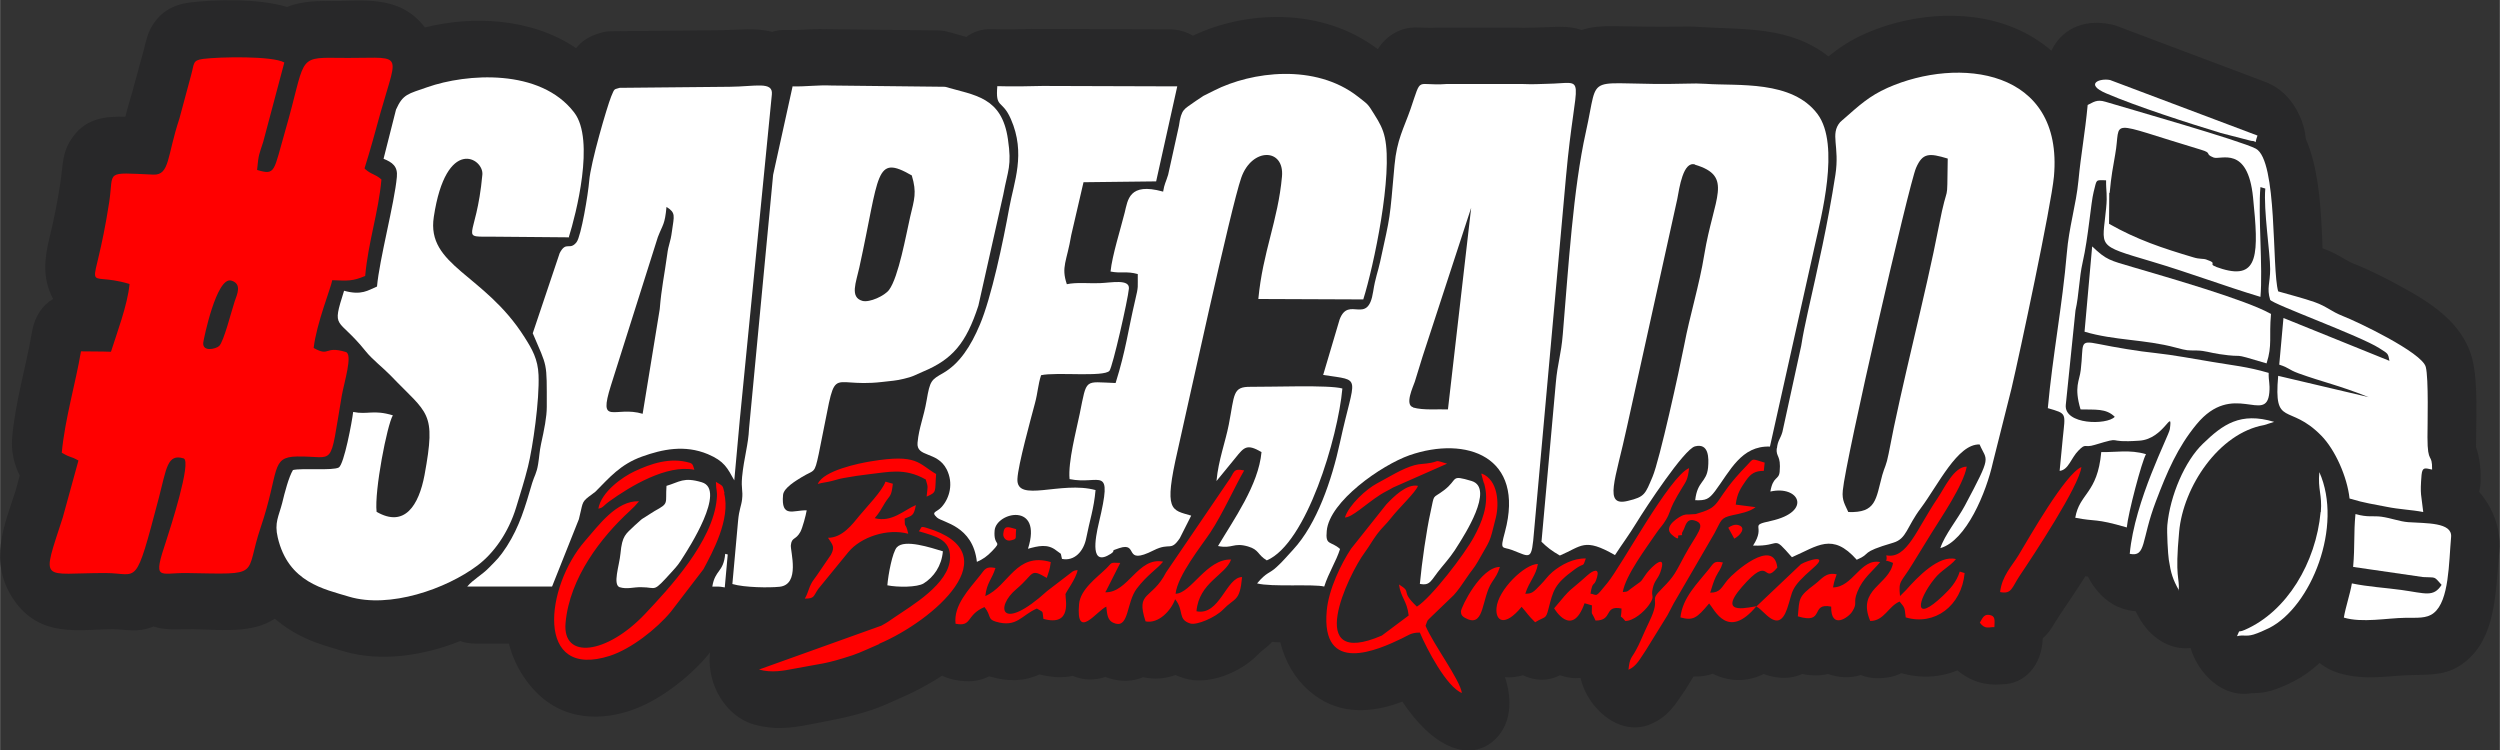 <?xml version="1.0" encoding="UTF-8"?>
<!DOCTYPE svg PUBLIC "-//W3C//DTD SVG 1.1//EN" "http://www.w3.org/Graphics/SVG/1.1/DTD/svg11.dtd">
<!-- Creator: CorelDRAW -->
<svg xmlns="http://www.w3.org/2000/svg" xml:space="preserve" width="33.867mm" height="10.16mm" version="1.1" style="shape-rendering:geometricPrecision; text-rendering:geometricPrecision; image-rendering:optimizeQuality; fill-rule:evenodd; clip-rule:evenodd"
viewBox="0 0 118.39 35.52"
 xmlns:xlink="http://www.w3.org/1999/xlink"
 xmlns:xodm="http://www.corel.com/coreldraw/odm/2003">
 <rect x="0" y="0" width="118.39" height="35.52" fill="#333333" stroke="none"/>
 <defs>
  <style type="text/css">
   <![CDATA[
    .fil0 {fill:#282829}
    .fil2 {fill:red}
    .fil1 {fill:white}
   ]]>
  </style>
 </defs>
 <g id="Camada_x0020_1">
  <g id="_2486908459616">
   <path class="fil0" d="M24.1 30.48l-1.61 -0c-0.24,0 -0.47,-0.04 -0.7,-0.12 -1.74,0.7 -3.77,1 -5.5,0.49 -0.63,-0.19 -1.22,-0.34 -1.84,-0.63 -0.53,-0.24 -1.01,-0.55 -1.44,-0.92 -1.06,0.72 -2.61,0.52 -3.87,0.5 -0.69,-0.01 -1.29,0.07 -1.88,-0.13 -0.02,0.01 -0.04,0.02 -0.07,0.03 -0.71,0.27 -1.16,0.11 -1.86,0.1 -1.55,-0 -3.43,0.44 -4.68,-1.39 -1.23,-1.8 -0.43,-3.58 0.08,-5.16l0.2 -0.73c-0.28,-0.54 -0.41,-1.17 -0.36,-1.79 0.16,-1.77 0.65,-3.31 0.94,-5.01 0.12,-0.72 0.49,-1.27 1,-1.56 -0.54,-1.02 -0.4,-1.98 -0.15,-2.99 0.2,-0.82 0.36,-1.64 0.49,-2.49 0.14,-0.89 0.06,-1.48 0.62,-2.23 0.63,-0.85 1.53,-0.95 2.46,-0.92 0.1,-0.38 0.2,-0.76 0.32,-1.14l0.55 -2.01c0.14,-0.53 0.18,-0.85 0.5,-1.31 0.42,-0.59 0.99,-0.86 1.67,-0.95 1.11,-0.14 3.26,-0.21 4.62,0.21 0.49,-0.2 1.13,-0.3 1.99,-0.28 1.49,0.02 3.31,-0.36 4.54,1.25 2.19,-0.55 5,-0.48 7.16,0.98 0.27,-0.34 0.61,-0.56 1.11,-0.71 0.19,-0.06 0.36,-0.09 0.56,-0.09l5.21 -0.05c0.81,-0.01 1.63,-0.13 2.4,0.08 0.21,-0.07 0.43,-0.1 0.67,-0.09 0.61,0.02 1.21,-0.06 1.83,-0.04l5.34 0.06c0.2,0 0.38,0.03 0.58,0.09 0.27,0.08 0.53,0.15 0.78,0.22 0.33,-0.25 0.73,-0.38 1.18,-0.37 0.67,0.02 1.35,0.01 2.01,-0.01 0.03,-0 0.05,-0 0.07,-0l6.37 0.02c0.38,0 0.76,0.1 1.1,0.3 2.51,-1.19 6.1,-1.37 8.76,0.64 0.18,-0.3 0.43,-0.56 0.78,-0.76 0.73,-0.42 1.23,-0.21 1.98,-0.26 0.05,-0 0.09,-0 0.14,-0l3.65 -0c0.04,0 0.07,0 0.11,0 0.33,0.02 0.65,-0.01 0.98,-0.01 0.72,-0.01 1.36,-0.11 2.01,0.12 0.48,-0.16 1.01,-0.19 1.57,-0.18 1.01,0.01 2.01,0.04 3.02,0.02 0.34,-0.01 0.69,-0.01 1.03,0.02 2.04,0.13 4.24,-0.05 6.07,1.39 0.51,-0.41 1.02,-0.75 1.68,-1.05 0.51,-0.23 1.03,-0.41 1.57,-0.55 2.23,-0.58 5.16,-0.52 7.31,1.33 0.44,-0.93 1.42,-1.53 2.8,-1.25 0.12,0.02 0.23,0.05 0.35,0.1l6.98 2.63c0.71,0.27 1.27,0.82 1.62,1.59 0.17,0.37 0.27,0.74 0.3,1.11 0.56,1.3 0.68,2.88 0.75,4.18 0.02,0.29 0.03,0.64 0.04,1 0.37,0.13 0.7,0.3 1.05,0.51 0.12,0.07 0.22,0.13 0.34,0.18 0.74,0.29 1.56,0.7 2.27,1.09 1.34,0.73 2.99,1.69 3.44,3.49 0.28,1.14 0.17,2.93 0.17,4.11 0,0.01 0,0.02 0,0.03 0.17,0.5 0.23,1 0.22,1.55 -0,0.2 -0.03,0.4 -0.07,0.58 0.19,0.21 0.36,0.46 0.52,0.75 0.35,0.66 0.5,1.39 0.43,2.09 -0.18,1.95 -0.15,4.04 -1.62,5.21 -0.78,0.62 -1.5,0.6 -2.46,0.62 -1.23,0.02 -2.23,0.29 -3.54,-0.1 -0.33,-0.1 -0.62,-0.26 -0.89,-0.47 -0.38,0.35 -0.78,0.64 -1.21,0.86 -0.33,0.17 -0.69,0.33 -1.04,0.44 -0.34,0.1 -0.63,0.13 -0.98,0.13 -0.88,0.16 -1.8,-0.29 -2.42,-1.19 -0.21,-0.3 -0.36,-0.62 -0.46,-0.95 -0.95,0.11 -1.91,-0.46 -2.47,-1.49 -0.05,-0.09 -0.09,-0.17 -0.13,-0.25 -0.11,-0.01 -0.23,-0.03 -0.34,-0.05 -0.67,-0.14 -1.24,-0.54 -1.69,-1.2 -0.09,-0.13 -0.16,-0.26 -0.23,-0.39 -0.04,-0.01 -0.08,-0.01 -0.12,-0.02 -0.47,0.74 -0.92,1.4 -1.23,1.86 -0.29,0.43 -0.42,0.76 -0.79,1.08 -0.04,1.27 -0.84,2.17 -1.93,2.18 -0.77,0.07 -1.48,-0.13 -2.11,-0.66 -0.8,0.33 -1.71,0.4 -2.66,0.13 -0.29,0.15 -0.64,0.24 -1.14,0.24 -0.27,0 -0.53,-0.05 -0.78,-0.15 -0.52,0.16 -1.05,0.13 -1.55,-0.05 -0.37,0.09 -0.78,0.09 -1.22,0 -0.35,0.16 -0.75,0.22 -1.19,0.16 -0.23,-0.03 -0.44,-0.08 -0.63,-0.16 -0.78,0.38 -1.6,0.39 -2.42,-0.01 -0.28,0.1 -0.57,0.14 -0.91,0.13l-0.35 0.57c-0.02,0.03 -0.03,0.05 -0.05,0.08 -0.51,0.74 -0.8,1.25 -1.64,1.61 -0.78,0.33 -1.67,0.11 -2.4,-0.6 -0.45,-0.44 -0.77,-0.99 -0.91,-1.59 -0.31,0.03 -0.63,-0.01 -0.98,-0.13 -0.54,0.29 -1.17,0.28 -1.75,0 -0.27,0.08 -0.56,0.12 -0.85,0.09 0.08,0.25 0.15,0.51 0.18,0.77 0.12,0.9 -0.11,1.68 -0.67,2.2 -0.56,0.52 -1.28,0.64 -2.04,0.34 -0.89,-0.35 -1.68,-1.18 -2.33,-2.15 -0.14,0.05 -0.29,0.1 -0.43,0.15 -1.26,0.39 -2.71,0.44 -3.96,-0.64 -0.73,-0.63 -1.17,-1.44 -1.39,-2.32 -0.13,-0 -0.26,-0.01 -0.39,-0.02 -0,0 -0,0 -0,0 -0.22,0.25 -0.46,0.38 -0.67,0.6 -0.79,0.82 -2.31,1.48 -3.47,1.13 -0.15,-0.05 -0.3,-0.1 -0.44,-0.16 -0.46,0.17 -0.97,0.22 -1.49,0.11 -0.01,-0 -0.02,-0 -0.03,-0.01 -0.49,0.21 -1.04,0.23 -1.59,0.06 -0.07,-0.02 -0.14,-0.05 -0.21,-0.07 -0.47,0.16 -0.99,0.18 -1.54,-0.05 -0.46,0.1 -0.99,0.08 -1.58,-0.07 -0.73,0.34 -1.5,0.35 -2.34,0.1 -0.01,-0 -0.03,-0.01 -0.04,-0.01 -0.46,0.24 -0.98,0.3 -1.67,0.16 -0.19,-0.04 -0.38,-0.1 -0.56,-0.19 -0.67,0.44 -1.35,0.79 -1.93,1.04 -0.46,0.2 -0.91,0.42 -1.39,0.58 -1.06,0.35 -1.92,0.49 -3,0.7 -0.86,0.17 -1.64,0.25 -2.56,0 -1.06,-0.29 -1.9,-1.32 -2.09,-2.55 -0.05,-0.3 -0.05,-0.6 -0.02,-0.87l-0.03 0.03c-0.02,0.02 -0.03,0.04 -0.05,0.07 -0.93,1.12 -2.4,2.24 -3.74,2.67 -1.6,0.52 -3.51,0.41 -4.85,-1.4 -0.41,-0.55 -0.69,-1.15 -0.85,-1.77z"/>
   <path class="fil1" d="M80.27 7.8c1.84,0.55 0.89,1.53 0.44,4.26 -0.23,1.43 -0.69,2.9 -0.95,4.28 -0.22,1.14 -1.17,5.47 -1.5,6.24 -0.35,0.83 -0.37,0.95 -1.16,1.14 -1.19,0.3 -0.59,-0.99 -0.05,-3.51l2.38 -10.78c0.1,-0.54 0.28,-1.81 0.84,-1.64zm-7.29 17.84c0.3,0.29 0.49,0.44 0.89,0.67 1.04,-0.44 1.15,-0.86 2.61,-0.02 0.35,-0.54 0.65,-0.93 1.01,-1.52 0.44,-0.72 2.27,-3.5 2.78,-3.63 0.66,-0.17 0.66,0.55 0.62,1 -0.07,0.72 -0.51,0.63 -0.61,1.55 0.51,0.02 0.65,-0.05 0.94,-0.43 0.71,-0.95 1.24,-2.16 2.6,-2.11l2.13 -9.54c0.28,-1.29 1.21,-4.74 0.13,-6.2 -1.21,-1.63 -3.78,-1.33 -5.31,-1.44 -0.3,-0.02 -0.59,-0.02 -0.85,-0.01 -5.03,0.14 -4.14,-0.74 -4.82,2.3 -0.6,2.7 -0.82,6.35 -1.09,9.56 -0.08,0.99 -0.25,1.38 -0.33,2.3l-0.68 7.54z"/>
   <path class="fil1" d="M87.27 23.23c0.13,-1.45 3.14,-14.53 3.47,-15.28 0.31,-0.71 0.61,-0.71 1.5,-0.44 -0.04,2.47 0.04,0.83 -0.42,3.2 -0.62,3.22 -1.78,7.57 -2.38,10.78 -0.11,0.57 -0.19,0.62 -0.3,1.01 -0.31,1.15 -0.28,1.8 -1.61,1.75 -0.14,-0.33 -0.31,-0.54 -0.26,-1.01zm-3.13 -2c-0.04,0.44 0.21,0.31 0.14,1.11 -0.04,0.41 -0.31,0.19 -0.44,0.94 1.35,-0.31 2.01,0.95 0.03,1.39 -1.11,0.24 -0.2,0.17 -0.85,1.17 1.39,0.05 0.87,-0.55 1.84,0.55 1.21,-0.52 1.91,-1.19 3.07,0.12 0.76,-0.32 0.07,-0.32 1.74,-0.81 0.63,-0.19 0.62,-0.74 1.3,-1.64 0.82,-1.1 1.74,-3.05 2.78,-3.01 0.35,0.82 0.61,0.44 -0.7,2.9 -0.33,0.62 -0.96,1.39 -1.16,2.01 1.23,-0.35 2.18,-2.65 2.49,-4.06l0.88 -3.5c0.39,-1.66 1.88,-8.65 2.01,-10.04 0.46,-5.12 -4.52,-5.69 -7.88,-4.2 -0.87,0.39 -1.34,0.83 -2.07,1.47 -0.02,0.02 -0.04,0.04 -0.06,0.05l-0.12 0.11c-0.48,0.57 -0.01,1.13 -0.22,2.49 -0.37,2.38 -0.82,4.33 -1.31,6.52 -0.13,0.6 -0.22,1.01 -0.31,1.58l-0.89 4.08c-0.1,0.34 -0.22,0.39 -0.26,0.78z"/>
   <path class="fil1" d="M26.94 11.21c0.32,-1.02 1.25,-4.58 0.25,-5.88 -1.61,-2.11 -5.11,-1.85 -6.96,-1.2 -0.91,0.32 -1.15,0.32 -1.48,1.06l-0.59 2.33c0.42,0.17 0.68,0.36 0.63,0.86 -0.11,1.23 -0.83,3.92 -0.94,5.19 -0.43,0.18 -0.73,0.43 -1.56,0.2 -0.6,1.9 -0.32,1.19 1.02,2.86 0.3,0.38 0.82,0.78 1.19,1.16 1.77,1.85 2.16,1.67 1.6,4.71 -0.27,1.43 -0.94,2.51 -2.27,1.74 -0.11,-1 0.5,-4.12 0.77,-4.57 -0.93,-0.28 -1.18,-0.02 -1.88,-0.16 -0.05,0.45 -0.43,2.48 -0.68,2.63 -0.29,0.16 -1.73,0.02 -2.17,0.12 -0.2,0.33 -0.39,1.06 -0.51,1.56 -0.16,0.63 -0.38,0.93 -0.21,1.64 0.5,2.13 2.2,2.44 3.38,2.8 1.91,0.57 4.59,-0.36 6.08,-1.48 0.76,-0.57 1.46,-1.54 1.83,-2.75 0.22,-0.73 0.38,-1.21 0.56,-1.93 0.23,-0.92 0.55,-3.16 0.5,-4.34 -0.03,-0.75 -0.3,-1.22 -0.67,-1.8 -1.9,-3 -4.65,-3.36 -4.29,-5.69 0.58,-3.84 2.37,-2.78 2.3,-2 -0.29,3.2 -1.21,2.92 0.63,2.94l3.48 0.03z"/>
   <path class="fil1" d="M30.44 19.6c-1.32,-0.4 -2.13,0.62 -1.51,-1.35l2.22 -7.02c0.24,-0.62 0.33,-0.58 0.41,-1.43 0.45,0.28 0.36,0.42 0.26,1.14 -0.08,0.61 -0.16,0.58 -0.23,1.14 -0.13,0.96 -0.27,1.56 -0.35,2.56l-0.81 4.96zm-5.22 -3.83c0.71,1.67 0.67,1.32 0.67,3.5 0,0.48 -0.12,1.07 -0.27,1.75 -0.08,0.37 -0.08,0.6 -0.14,0.96 -0.07,0.44 -0.18,0.56 -0.28,0.89 -0.34,1.16 -0.6,2.06 -1.2,3 -0.36,0.55 -0.47,0.63 -0.85,1.02 -0.34,0.35 -0.73,0.54 -1.03,0.89l4.02 0 1.27 -3.19c0.19,-0.73 0.11,-0.79 0.46,-1.06l0.32 -0.24c0.66,-0.66 1.18,-1.3 2.22,-1.67 0.95,-0.34 2.01,-0.57 3.11,-0.11 0.78,0.33 0.92,0.65 1.25,1.24 0.09,-0.95 0.17,-1.91 0.26,-2.86l1.52 -15.42c0.06,-0.63 -0.78,-0.37 -2,-0.36l-5.21 0.05c-0.27,0.09 -0.23,-0 -0.4,0.41 -0.2,0.5 -0.97,3.13 -1.04,3.99 -0.05,0.63 -0.38,2.62 -0.6,2.91 -0.33,0.42 -0.49,-0.08 -0.8,0.52l-1.27 3.78z"/>
   <path class="fil1" d="M66.92 19.29c-0.41,-0.12 0,-0.97 0.08,-1.21 0.15,-0.48 0.24,-0.78 0.37,-1.2l2.3 -7.04 -1.1 9.55c-0.46,-0.02 -1.16,0.05 -1.65,-0.09zm-4.24 -1.53c1.86,0.29 1.48,-0.05 0.78,3.18 -0.39,1.8 -1.1,3.88 -2.22,5.09 -0.26,0.28 -0.52,0.59 -0.79,0.83 -0.33,0.31 -0.46,0.22 -0.92,0.77 0.67,0.18 2.7,0.02 3.18,0.15 0.21,-0.66 0.57,-1.2 0.75,-1.78 -0.45,-0.4 -0.7,-0.14 -0.63,-0.86 0.13,-1.4 2.59,-3.11 3.92,-3.58 2.69,-0.93 5.48,0.05 4.52,3.63 -0.25,0.92 -0.13,0.68 0.34,0.86 0.89,0.34 0.92,0.54 1.04,-0.91l1.51 -16.76c0.46,-5.1 1.08,-4.44 -0.9,-4.41 -0.39,0.01 -0.66,0.03 -1.12,0.01l-3.65 0c-1.47,0.11 -1.14,-0.43 -1.69,1.18 -0.32,0.92 -0.65,1.45 -0.76,2.66 -0.24,2.69 -0.18,2.28 -0.68,4.57 -0.1,0.47 -0.23,0.76 -0.33,1.41 -0.25,1.66 -1.16,0.18 -1.59,1.33l-0.78 2.63z"/>
   <path class="fil1" d="M43.18 8.32c0.24,0.8 0.12,1.11 -0.08,1.95 -0.19,0.83 -0.55,2.86 -1,3.46 -0.21,0.28 -0.92,0.61 -1.26,0.52 -0.61,-0.17 -0.3,-0.88 -0.15,-1.57 0.98,-4.46 0.72,-5.39 2.49,-4.37zm-5.65 -4.22l-0.92 4.18 -1.14 12.01c-0.03,0.76 -0.24,1.38 -0.33,2.3 -0.05,0.59 0.05,0.62 -0,1.06 -0.04,0.33 -0.14,0.47 -0.19,1.02l-0.27 2.99c0.58,0.17 1.76,0.18 2.23,0.13 1,-0.1 0.51,-1.69 0.54,-1.97 0.04,-0.39 0.23,-0.23 0.45,-0.63 0.1,-0.18 0.26,-0.78 0.3,-1.02 -0.63,-0.02 -1.22,0.39 -1.12,-0.73 0.03,-0.34 0.64,-0.69 0.88,-0.84 0.62,-0.38 0.6,-0.12 0.81,-1.1 0.95,-4.58 0.26,-3.09 3,-3.41 0.43,-0.05 0.67,-0.06 1.03,-0.15 0.43,-0.1 0.52,-0.17 0.91,-0.34 1.39,-0.58 2.04,-1.34 2.62,-3.12l1.18 -5.26c0.22,-1.19 0.41,-1.34 0.22,-2.63 -0.29,-2.01 -1.57,-2.07 -2.98,-2.48l-5.37 -0.06c-0.68,-0.03 -1.23,0.06 -1.85,0.04z"/>
   <path class="fil1" d="M55.06 9.07c-1.6,-0.44 -1.65,0.4 -1.8,1 -0.2,0.8 -0.59,2.02 -0.67,2.79 0.5,0.1 0.76,-0.03 1.29,0.12 -0.01,0.68 0.05,0.51 -0.13,1.27 -0.33,1.4 -0.43,2.33 -0.92,3.89 -1.5,-0.05 -1.35,-0.26 -1.7,1.46 -0.16,0.79 -0.56,2.28 -0.48,3.09 1.46,0.3 2.06,-0.77 1.39,2.06 -0.19,0.8 -0.42,2.11 0.56,1.48 0.29,-0.19 -0.1,-0.11 0.4,-0.27 0.96,-0.32 0.14,0.86 1.64,0.1 0.78,-0.39 0.79,0.08 1.23,-0.57l0.54 -1.07c-0.94,-0.28 -1.31,-0.18 -0.64,-3.09 0.44,-1.93 2.52,-11.51 3.01,-12.91 0.5,-1.44 2.05,-1.42 1.93,-0.06 -0.19,2.1 -0.91,3.56 -1.12,5.8l4.97 0.02c0.5,-1.59 1.41,-5.92 1.02,-7.67 -0.09,-0.41 -0.25,-0.7 -0.49,-1.08 -0.33,-0.53 -0.28,-0.46 -0.79,-0.86 -2.01,-1.57 -5.02,-1.19 -6.81,-0.28 -0.19,0.1 -0.31,0.15 -0.5,0.25l-0.33 0.22c-0.03,0.02 -0.1,0.07 -0.13,0.09 -0.43,0.32 -0.59,0.29 -0.7,1.11l-0.51 2.31c-0.11,0.37 -0.18,0.43 -0.24,0.81z"/>
   <path class="fil1" d="M47.23 4.06c-0.1,1.12 0.22,0.62 0.64,1.58 0.72,1.64 0.14,2.99 -0.08,4.22 -0.28,1.55 -0.84,4.23 -1.39,5.52 -0.43,1.02 -0.96,1.84 -1.74,2.29 -0.56,0.32 -0.62,0.35 -0.78,1.29 -0.14,0.82 -0.36,1.27 -0.43,2 -0.07,0.72 0.93,0.39 1.38,1.27 0.33,0.66 0.14,1.35 -0.23,1.77 -0.24,0.28 -0.54,0.22 -0.23,0.51 0.26,0.24 1.7,0.38 1.89,2.1 0.28,-0.12 0.48,-0.26 0.72,-0.51 0.52,-0.54 0.05,-0.17 0.12,-0.98 0.08,-0.87 2.29,-1.36 1.58,0.87 0.47,-0.13 0.93,-0.25 1.34,0.08 0.29,0.23 0.18,0.05 0.27,0.4 0.59,0.12 1.03,-0.36 1.15,-0.99 0.16,-0.83 0.36,-1.37 0.44,-2.27 -1.63,-0.45 -3.76,0.63 -3.7,-0.53 0.03,-0.66 0.63,-2.82 0.83,-3.58 0.14,-0.52 0.14,-0.86 0.29,-1.33 0.71,-0.16 2.98,0.1 3.24,-0.21 0.15,-0.19 0.87,-3.35 0.92,-3.89 0.04,-0.47 -0.83,-0.28 -1.38,-0.26 -0.48,0.02 -1.11,-0.05 -1.56,0.05 -0.28,-0.83 0,-1.07 0.21,-2.33l0.58 -2.5 3.44 -0.04 1 -4.5 -6.37 -0.02c-0.62,0.02 -1.51,0.03 -2.15,0.01z"/>
   <path class="fil1" d="M99.91 9.13c0.07,-0.78 0.16,-1.24 0.26,-1.81 0.31,-1.69 -0.54,-1.61 4.06,-0.23 0.57,0.17 0.15,0.19 0.6,0.37 0.33,0.13 1.62,-0.6 1.87,1.89 0.27,2.65 0.28,3.9 -1.45,3.39 -0.93,-0.28 -0.07,-0.21 -0.77,-0.45 -0.14,-0.05 -0.31,-0.01 -0.6,-0.1 -1.48,-0.44 -2.68,-0.84 -4,-1.59l0.01 -1.46zm-1.04 -4.18c-0.13,1.39 -0.32,2.34 -0.44,3.61 -0.11,1.14 -0.45,2.2 -0.55,3.43 -0.21,2.47 -0.67,4.83 -0.9,7.34 0.92,0.27 0.83,0.21 0.71,1.41 -0.05,0.52 -0.1,1.04 -0.15,1.56 0.42,-0.04 0.54,-0.61 0.89,-0.96 0.37,-0.38 0.26,-0.11 0.77,-0.27 1.47,-0.44 0.39,-0.08 2.12,-0.2 1.18,-0.08 1.58,-1.6 1.44,-0.55 -0.04,0.31 -1.67,3.38 -1.9,5.91 0.79,0.16 0.53,-0.63 1.24,-2.49 0.53,-1.4 1.03,-2.56 1.92,-3.64 1.73,-2.1 3.31,0.02 3.45,-1.5 0.04,-0.45 -0.04,-0.53 -0.03,-0.94 -1.02,-0.3 -1.74,-0.36 -2.67,-0.52 -0.85,-0.14 -1.85,-0.33 -2.69,-0.42 -0.8,-0.08 -1.91,-0.27 -2.7,-0.43 -0.95,-0.19 -0.69,-0.03 -0.84,1.23 -0.06,0.53 -0.33,0.79 -0.01,1.87 0.69,0.02 1.21,-0.06 1.62,0.35 -0.37,0.4 -2.4,0.38 -2.32,-0.56l0.46 -4.48c0.17,-0.74 0.17,-1.54 0.34,-2.28 0.27,-1.18 0.39,-2.83 0.52,-3.33 0.16,-0.6 0.06,-0.57 0.59,-0.55 -0.01,0.52 0.07,0.65 0,1.33 -0.17,1.86 -0.52,1.72 2.14,2.51 1.88,0.56 3.35,1.13 5.17,1.68 0.12,-1.35 -0.12,-3.96 -0,-5.2l0.23 0.07c-0.09,1.03 0.23,3.01 0.23,3.82 0,0.66 -0.17,0.89 0,1.45 0.13,0.21 4.27,1.71 5.17,2.29 0.42,0.27 0.41,0.23 0.48,0.6l-5.02 -2.03 -0.2 2.21c0.5,0.16 0.4,0.22 0.91,0.41 1.16,0.42 1.87,0.55 3.33,1.13l-4.29 -1.01c-0.22,2.48 0.51,1.27 2.04,2.83 0.66,0.67 1.23,1.96 1.34,2.98 0.76,0.23 1.11,0.26 1.74,0.39 0.64,0.13 1.19,0.14 1.75,0.25 -0.09,-0.84 -0.16,-0.79 -0.08,-1.76 0.04,-0.39 0.17,-0.32 0.5,-0.25 0.01,-0.83 -0.22,-0.21 -0.22,-1.53 -0,-0.56 0.06,-2.79 -0.08,-3.33 -0.17,-0.69 -3.32,-2.18 -3.9,-2.4 -0.61,-0.24 -0.77,-0.46 -1.36,-0.67 -0.54,-0.19 -1.18,-0.35 -1.73,-0.51 -0.31,-1.05 -0.02,-6.2 -1.06,-6.76 -0.69,-0.37 -6.06,-1.9 -7.12,-2.22 -0.42,-0.13 -0.58,0.03 -0.84,0.15z"/>
   <path class="fil1" d="M57.61 22.78l0.9 -1.1c0.41,-0.51 0.54,-0.67 1.23,-0.27 -0.14,1.56 -1.32,3.2 -2.06,4.45 0.69,0.14 0.72,-0.18 1.42,0.02 0.54,0.16 0.44,0.39 0.89,0.66 1.88,-0.8 3.37,-5.82 3.58,-8.14 -0.6,-0.18 -3.4,-0.07 -4.35,-0.08 -0.86,-0.01 -0.75,0.35 -1.03,1.79 -0.16,0.82 -0.49,1.68 -0.58,2.65z"/>
   <path class="fil1" d="M98.72 15.71c1.41,0.42 2.87,0.36 4.31,0.75 0.6,0.16 0.53,0.13 1.03,0.14 0.37,0.01 0.58,0.1 1.04,0.17 1.4,0.21 0.34,-0.13 2.24,0.44 0.28,-0.87 0.11,-1.25 0.21,-2.34 -1.17,-0.67 -4.96,-1.75 -6.55,-2.22 -1.08,-0.32 -1.24,-0.33 -1.92,-0.98l-0.36 4.03z"/>
   <path class="fil1" d="M111.55 24.35c-0.09,0.94 -0.02,1.48 -0.11,2.5l3.31 0.48c0.63,0.04 0.49,-0.07 0.88,0.37 -0.39,0.6 -0.76,0.4 -1.91,0.24 -0.72,-0.1 -1.58,-0.15 -2.34,-0.31 -0.08,0.49 -0.3,1.13 -0.38,1.62 0.87,0.26 2.05,0.02 2.91,0.01 0.53,-0.01 1.01,0.05 1.35,-0.23 0.73,-0.58 0.71,-2.37 0.82,-3.6 0.06,-0.7 -1.18,-0.64 -2.03,-0.7 -0.41,-0.03 -0.79,-0.19 -1.28,-0.26 -0.4,-0.05 -0.64,0.04 -1.2,-0.12z"/>
   <path class="fil1" d="M29.34 27.81c0.36,0.11 0.65,-0.01 1.03,-0 0.77,0 0.5,0.31 1.48,-0.77 0.23,-0.25 0.32,-0.37 0.51,-0.68 0.21,-0.33 2.06,-3.17 0.87,-3.52 -0.87,-0.26 -1.05,-0.01 -1.67,0.17 -0.06,0.86 0.14,0.81 -0.56,1.19l-0.6 0.38c-0.02,0.01 -0.04,0.04 -0.06,0.05l-0.3 0.27c-0.41,0.4 -0.58,0.45 -0.66,1.32 -0.05,0.56 -0.39,1.49 -0.02,1.6z"/>
   <path class="fil1" d="M67.23 27.65c0.52,0.11 0.52,-0.16 1.02,-0.76 0.34,-0.41 0.54,-0.64 0.86,-1.17 0.16,-0.27 1.7,-2.6 0.58,-2.94 -1.04,-0.31 -0.61,-0.09 -1.31,0.44 -0.58,0.44 -0.43,0.1 -0.64,1.06 -0.18,0.8 -0.41,2.38 -0.5,3.37z"/>
   <path class="fil1" d="M99.51 21.42c-0.18,1.97 -1.03,1.93 -1.23,3.1 1,0.2 0.91,0.01 2.44,0.46 0.06,-0.66 0.71,-3.13 0.91,-3.47 -0.77,-0.23 -1.47,-0.08 -2.12,-0.1z"/>
   <path class="fil1" d="M103.18 27.98c0.05,-0.67 -0.19,-0.56 0.02,-2.8 0.19,-2.11 1.87,-4.67 4.03,-5.05l0.47 -0.15c-1.6,-0.48 -2.43,0.12 -3.37,1.03 -0.86,0.82 -1.56,2.46 -1.69,3.86 -0.03,0.32 0.03,1.39 0.07,1.64 0.1,0.65 0.19,0.93 0.48,1.45z"/>
   <path class="fil1" d="M105.14 6.29l1.47 0.38c0.34,-0 0.12,0.25 0.3,-0.25l-6.98 -2.63c-0.5,-0.1 -1.22,0.19 -0.19,0.63 1.44,0.62 3.95,1.43 5.41,1.87z"/>
   <path class="fil1" d="M42.02 27.72c0.48,0.1 1.41,0.1 1.72,-0.09 0.48,-0.3 0.85,-0.83 0.91,-1.52 -0.57,-0.17 -1.81,-0.59 -2.18,-0.19 -0.21,0.23 -0.41,1.29 -0.45,1.8z"/>
   <path class="fil1" d="M109.9 24.25c-0.22,2.39 -1.59,4.71 -3.59,5.58 -0.38,0.17 -0.19,-0.08 -0.37,0.3 0.33,-0.08 0.42,0.03 0.79,-0.08 0.2,-0.06 0.54,-0.21 0.74,-0.31 1.98,-1.01 3.51,-4.82 2.37,-7.38 -0.08,0.83 0.14,1.06 0.07,1.89z"/>
   <path class="fil1" d="M33.73 27.78c0.27,0.01 0.27,-0.02 0.59,0.04l0.14 -1.56 -0.12 -0.03c-0.08,0.89 -0.48,0.74 -0.61,1.55z"/>
   <path class="fil2" d="M9.62 16.23c0.02,-0.17 0.63,-3.15 1.33,-2.94 0.52,0.15 0.27,0.66 0.16,0.98 -0.14,0.41 -0.52,1.93 -0.74,2.12 -0.16,0.14 -0.79,0.29 -0.75,-0.16zm72.23 8.77l0.28 0.51c0.26,-0.13 0.6,-0.52 0.2,-0.64 -0.19,-0.06 -0.38,0.05 -0.48,0.12zm-33.73 0.06c-0.37,-0.1 -0.57,-0.21 -0.61,0.22 -0.02,0.17 0.13,0.38 0.37,0.31 0.31,-0.08 0.19,-0.06 0.24,-0.53zm45.64 4.43c0.25,0.34 0.44,0.2 0.69,0.21 0.01,-0.34 0.06,-0.54 -0.26,-0.58 -0.26,-0.03 -0.32,0.2 -0.43,0.37zm-24.57 -0.53c-0.02,0.21 0.15,0.29 0.33,0.37 0.78,0.31 0.65,-1.01 1.13,-1.75 0.19,-0.29 0.27,-0.38 0.38,-0.73 -0.9,0 -1.83,1.88 -1.85,2.12zm-40.86 -4.87c0.24,-0.04 0.22,-0.13 0.53,-0.35 0.97,-0.7 2.72,-1.76 4.02,-1.49 -0.05,-0.12 -0.04,-0.28 -0.21,-0.33 -0.93,-0.28 -1.86,0.04 -2.64,0.41 -0.53,0.25 -1.56,0.95 -1.7,1.77zm35.35 0.42c0.35,-0 0.96,-0.61 1.67,-1.07 0.23,-0.15 0.39,-0.21 0.62,-0.35l2.56 -1.13c-0.64,-0.19 -0.34,-0.12 -0.77,-0.04 -0.31,0.06 -0.52,0.04 -0.77,0.11 -0.59,0.16 -1.24,0.58 -1.79,0.87 -0.49,0.26 -1.32,1.01 -1.51,1.61zm19.5 4.22c0.34,0.13 1.02,1.34 1.45,0.11 0.31,-0.89 0.09,-0.94 1.25,-1.95 0.76,-0.66 -0.25,-0.37 -0.59,-0.17l-2.11 2c-0.15,-0.03 -1.97,0.55 -0.68,-0.93 1.39,-1.6 0.95,-0.04 1.67,-0.91 -0.17,-1.46 -2.1,0.27 -2.35,0.58 -0.3,0.36 -0.35,0.61 -0.83,0.61 0.08,-0.25 0.15,-0.51 0.27,-0.76 0.16,-0.32 0.21,-0.29 0.33,-0.67 -0.43,-0.09 -0.43,0.03 -0.65,0.3 -0.55,0.69 -1.26,1.36 -1.36,2.3 0.61,0.17 0.78,0.03 1.36,-0.66 0.26,0.29 0.88,1.76 2.24,0.13zm-44.45 -5.81c0.23,-0.07 0.39,-0.07 0.66,-0.14 0.25,-0.06 0.32,-0.1 0.56,-0.14 0.45,-0.08 0.76,-0.13 1.2,-0.18 0.88,-0.09 1.67,-0.33 2.69,0.25 0.12,0.41 0.09,0.29 0.04,0.81 0.51,-0.22 0.38,-0.22 0.45,-1.07 -0.85,-0.49 -0.87,-0.97 -3.09,-0.6 -0.56,0.09 -2.23,0.43 -2.51,1.06zm55.99 5.12c0.55,0.11 0.55,-0.2 0.92,-0.76 0.68,-1.01 2.83,-4.27 2.93,-5.16 -0.77,0.33 -2.46,3.32 -2.98,4.18 -0.31,0.51 -0.78,0.97 -0.87,1.74zm-7.91 -0.23c0.06,-0.34 0.09,-0.34 0.17,-0.61 -0.52,-0.11 -0.69,0.21 -1.02,0.46 -0.81,0.61 -0.74,0.67 -0.82,1.53 1.32,0.4 0.56,-0.67 1.58,-0.46 -0.02,1.11 0.82,0.52 1,0.23 0.27,-0.43 0.02,-0.38 0.24,-0.93 0.27,-0.66 0.7,-0.95 1.08,-1.41 -0.93,-0.19 -1.29,1.2 -2.24,1.2zm-34 1.72c0.66,0.2 0.53,-1 1.02,-1.65 0.5,-0.66 0.98,-0.94 1.25,-1.28 -1.19,-0.24 -1.66,1.49 -2.74,1.45 0.09,-0.14 0.11,-0.22 0.21,-0.4l0.5 -0.99c-0.52,-0.02 -0.36,-0.03 -0.67,0.27 -0.43,0.42 -1.22,0.98 -1.28,1.68 -0.16,1.77 0.86,0.3 1.29,0.12 0.04,0.35 0.04,0.68 0.4,0.79zm19.42 -1.4c0.19,-0.61 0.51,-0.86 0.6,-1.42 -0.63,0 -1.89,1.23 -1.96,2.08 -0.06,0.63 0.39,0.92 1.19,-0.05 0.28,0.32 0.3,0.4 0.64,0.73 0.49,-0.3 0.5,-0.12 0.63,-0.63 0.23,-0.88 0.26,-1.16 1.25,-1.88 0.48,-0.35 0.36,-0.05 0.52,-0.51 -0.59,-0.02 -1.17,0.3 -1.57,0.63 -0.27,0.23 -0.33,0.37 -0.56,0.6 -0.37,0.39 -0.43,0.44 -0.75,0.44zm-30.8 -3.6c0.25,-0.3 0.25,-0.34 0.48,-0.72 0.24,-0.38 0.3,-0.27 0.37,-0.9l-0.35 -0.1c-0.14,0.43 -0.92,1.23 -1.23,1.61 -0.35,0.43 -0.82,1.05 -1.49,1.05 0.23,0.35 0.33,0.43 0.14,0.8l-0.69 1.01c-0.05,0.07 -0.15,0.2 -0.2,0.28 -0.19,0.33 -0.18,0.51 -0.35,0.79 0.47,-0 0.39,-0.1 0.64,-0.46l1.43 -1.75c0.59,-0.71 1.85,-1.13 2.83,-0.86 -0.13,-0.6 -0.17,-0.2 -0.17,-0.72 0.34,-0.14 0.44,-0.12 0.53,-0.64 -0.55,0.23 -1.14,0.84 -1.95,0.62zm9.02 3.63c0.01,-0.11 0.51,-0.74 0.58,-1.16 -0.19,0.02 -0.14,0.03 -0.24,0.07l-1.2 0.92c-2.2,2 -2.49,0.77 -1.46,-0.09 0.87,-0.73 0.62,-1.01 1.44,-0.53 0.09,-0.29 0.14,-0.35 0.19,-0.75 -1.65,-0.49 -1.99,1.13 -3.1,1.61 0.07,-0.64 0.3,-0.76 0.48,-1.33 -0.46,-0.09 -0.5,0.06 -0.72,0.34 -0.55,0.69 -1.27,1.43 -1.17,2.3 0.8,0.16 0.48,-0.41 1.37,-0.79 0.33,0.41 0.13,0.57 0.53,0.69 1.01,0.3 1.21,-0.3 1.95,-0.62 0.34,0.21 0.25,0.07 0.31,0.49 1.38,0.38 1.03,-0.94 1.05,-1.15zm31.75 -4.26c0.06,-0.54 0.25,-0.8 0.49,-1.15 0.23,-0.33 0.44,-0.45 0.84,-0.45l0.04 -0.39c-0.65,-0.19 -0.5,-0.23 -0.85,0.14 -1.62,1.66 -1.12,1.91 -2.24,2.24 -0.3,0.09 -0.04,0.04 -0.42,0.07 -0.16,0.02 -0.16,-0.02 -0.35,0.04 -0.11,0.03 -1,0.52 -0.54,0.92 0.42,0.37 0.27,0.05 0.31,0.04 0.36,-0.05 0.05,0.06 0.23,-0.23 0.11,-0.17 0.13,-0.6 0.54,-0.48 0.61,0.18 0.08,0.64 -0.46,1.64 -0.44,0.81 -0.47,0.97 -1.07,1.57 -0.71,0.71 -0.01,0.33 -0.61,1.57 -0.05,0.11 -0.16,0.34 -0.2,0.43 -0.15,0.32 -0.27,0.64 -0.44,0.94 -0.21,0.39 -0.29,0.33 -0.35,0.92 0.39,-0.17 0.55,-0.53 0.82,-0.92l1.02 -1.65c0.13,-0.23 0.18,-0.35 0.3,-0.57l1.93 -3.32c0.34,-0.62 0.27,-0.73 0.86,-0.86 0.33,-0.07 0.82,-0.16 1.09,-0.38l-0.93 -0.12zm-40.57 6.59c2.57,-1.09 6.27,-4.29 2.25,-5.49 -0.33,-0.1 -0.21,-0.02 -0.37,0.16 0.8,0.24 1.5,0.38 1.48,1.26 -0.03,1.24 -1.85,2.28 -2.65,2.83 -0.28,0.19 -0.29,0.21 -0.6,0.38l-5.8 2.08c0.61,0.17 1.19,0.05 1.66,-0.04 1.34,-0.26 1.44,-0.2 2.78,-0.64 0.41,-0.14 0.83,-0.35 1.26,-0.53zm14.04 -2.37c0.1,-0.87 1.22,-2.26 1.64,-2.89 0.58,-0.87 1.22,-2.29 1.61,-2.95 -0.57,-0.12 -0.44,0.1 -0.78,0.54l-2.92 4.29c-0.68,1.32 -1.45,0.87 -0.97,2.32 0.61,0.12 1.2,-0.5 1.4,-1.05 0.44,0.54 0.1,0.96 0.72,1.15 0.3,0.09 1.18,-0.28 1.55,-0.66 0.57,-0.59 0.79,-0.35 0.9,-1.54 -0.75,0 -1.06,1.85 -2.16,1.62 0.12,-1.37 1.38,-1.71 1.64,-2.45 -1.16,-0.04 -1.9,1.61 -2.63,1.62zm33.66 -1.82c0.1,0.45 -0.27,0.11 0.32,0.36 -0.18,1.05 -1.73,1.23 -1.08,2.75 0.66,-0 0.86,-0.7 1.39,-0.92 0.26,0.32 0.23,0.25 0.29,0.75 1.37,0.41 2.65,-0.55 2.79,-2.1l-0.23 -0.07c-0.16,0.51 -0.46,0.82 -0.78,1.13 -1.43,1.37 -1.26,0.25 -0.41,-0.8 0.33,-0.41 0.7,-0.55 1.01,-0.92 -0.8,-0.22 -1.83,0.86 -2.36,1.46l-0.29 0.29c-0.08,-0.77 0.04,-0.6 0.61,-1.55l0.88 -1.43c0.43,-0.7 1.52,-2.28 1.67,-3.15 -0.61,0 -1.05,1.01 -1.39,1.51 -0.98,1.44 -1.44,2.89 -2.42,2.69zm-14.01 1.82c0.11,-0.68 0.17,-0.27 0.31,-0.78 0.13,-0.44 -0.16,-0.36 -0.47,-0.08 -0.93,0.84 -0.66,0.46 -1.56,1.55 0,0 0.84,1.46 1.44,-0.24l0.35 0.1c-0.01,0.57 -0.04,0.23 0.17,0.72 0.85,-0 0.37,-0.74 1.23,-0.57 -0.01,0.62 -0.14,0.19 0.18,0.59 0.38,-0 0.88,-0.42 1.12,-0.76 0.32,-0.46 0.07,-0.34 0.18,-0.79 0.09,-0.39 0.23,-0.41 0.36,-0.76 0.34,-0.97 -0.41,-0.27 -0.65,0.05 -0.26,0.35 -0.17,0.33 -0.5,0.55 -0.49,0.34 -0.32,0.31 -0.63,0.34 0.13,-0.79 1.12,-2.1 1.6,-2.81 0.2,-0.29 0.28,-0.33 0.45,-0.62 0.18,-0.3 0.2,-0.5 0.35,-0.79 0.11,-0.22 0.26,-0.47 0.4,-0.7 0.2,-0.33 0.28,-0.4 0.34,-0.95 -0.94,0.4 -3.18,4.6 -3.87,5.44 -0.6,0.73 -0.44,0.57 -0.81,0.5zm-41.01 -4.76c-0.1,-0.4 -0.05,-0.32 -0.41,-0.54 0.01,0.47 0.08,0.41 0.04,0.81 -0.18,2.02 -2.26,4.24 -3.4,5.45 -1.81,1.91 -3.92,2.18 -3.76,0.42 0.19,-2.14 1.7,-4.07 3.03,-5.29 0.21,-0.19 0.29,-0.28 0.45,-0.47 -1.07,-0.04 -1.91,1.14 -2.56,1.88 -1.88,2.16 -2.39,6.59 1.18,5.44 1.01,-0.33 2.21,-1.27 2.89,-2.09l1.54 -2.01c0.41,-0.77 1.3,-2.37 0.98,-3.6zm35.84 -0.92l0.08 0.3c0.09,0.33 0.01,-0.04 0.09,0.3 0.2,0.87 -0.15,1.71 -0.52,2.39 -0.43,0.8 -2.01,2.87 -2.7,3.3 -0.84,-0.79 -0.18,-0.64 -0.85,-1.05 0.09,0.64 0.38,0.76 0.46,1.47l-1.27 0.95c-3.73,1.61 -1.6,-2.87 -0.8,-3.95 0.22,-0.3 0.35,-0.55 0.58,-0.86 0.25,-0.33 0.4,-0.43 0.65,-0.75 0.37,-0.48 1.18,-1.23 1.28,-1.53 -0.53,-0.11 -1.15,0.51 -1.5,0.88l-1.67 2.1c-0.47,0.71 -1.06,1.92 -1.15,2.93 -0.28,3.08 2.43,1.86 3.55,1.32 0.3,-0.14 0.45,-0.29 0.86,-0.28 0.32,0.76 1.27,2.58 1.99,2.86 -0.09,-0.63 -1.35,-2.3 -1.72,-3.18 0.12,-0.34 0.06,-0.21 0.28,-0.44l1.05 -1.01c0.19,-0.2 0.43,-0.55 0.61,-0.82 0.21,-0.32 0.36,-0.46 0.54,-0.78 0.6,-1.08 0.53,-0.77 0.85,-2.08 0.16,-0.66 0.11,-1.77 -0.66,-2.08zm-52.89 -14.47c0.27,-0.85 0.51,-1.74 0.76,-2.65 0.87,-3.07 1.13,-2.53 -2.09,-2.58 -1.9,-0.03 -1.45,0.08 -2.42,3.43 -0.57,1.97 -0.45,2.14 -1.34,1.88 0.07,-0.77 0.1,-0.73 0.29,-1.33l1 -3.76c-0.56,-0.32 -3.06,-0.27 -3.85,-0.17 -0.5,0.07 -0.41,0.21 -0.56,0.75l-0.56 2.08c-0.59,1.77 -0.45,2.68 -1.23,2.65 -2.34,-0.1 -1.87,-0.2 -2.09,1.28 -0.74,4.81 -1.37,3.2 0.96,3.9 -0.09,0.99 -0.62,2.38 -0.88,3.21 -0.49,-0.02 -0.97,-0.01 -1.42,-0.02 -0.25,1.49 -0.76,3.2 -0.91,4.8 0.48,0.28 0.36,0.13 0.79,0.37l-0.74 2.69c-1.03,3.19 -1.05,2.63 2.03,2.64 1.57,0 1.37,0.79 2.52,-3.57 0.36,-1.37 0.39,-2.1 1.17,-1.86 0.4,0.12 -0.65,3.37 -0.82,3.89 -0.66,1.97 -0.35,1.52 0.97,1.54 3.62,0.06 2.71,0.18 3.5,-2.16 0.9,-2.66 0.45,-3.34 1.72,-3.36 1.85,-0.03 1.52,0.65 2.12,-2.87 0.11,-0.63 0.54,-1.98 0.19,-2.08 -1.04,-0.31 -0.73,0.25 -1.52,-0.19 0.13,-1.15 0.83,-2.88 0.88,-3.21 0.76,0.03 0.96,0.05 1.56,-0.2 0.15,-1.65 0.63,-3 0.77,-4.57 -0.32,-0.28 -0.47,-0.22 -0.78,-0.5z"/>
  </g>
 </g>
</svg>
